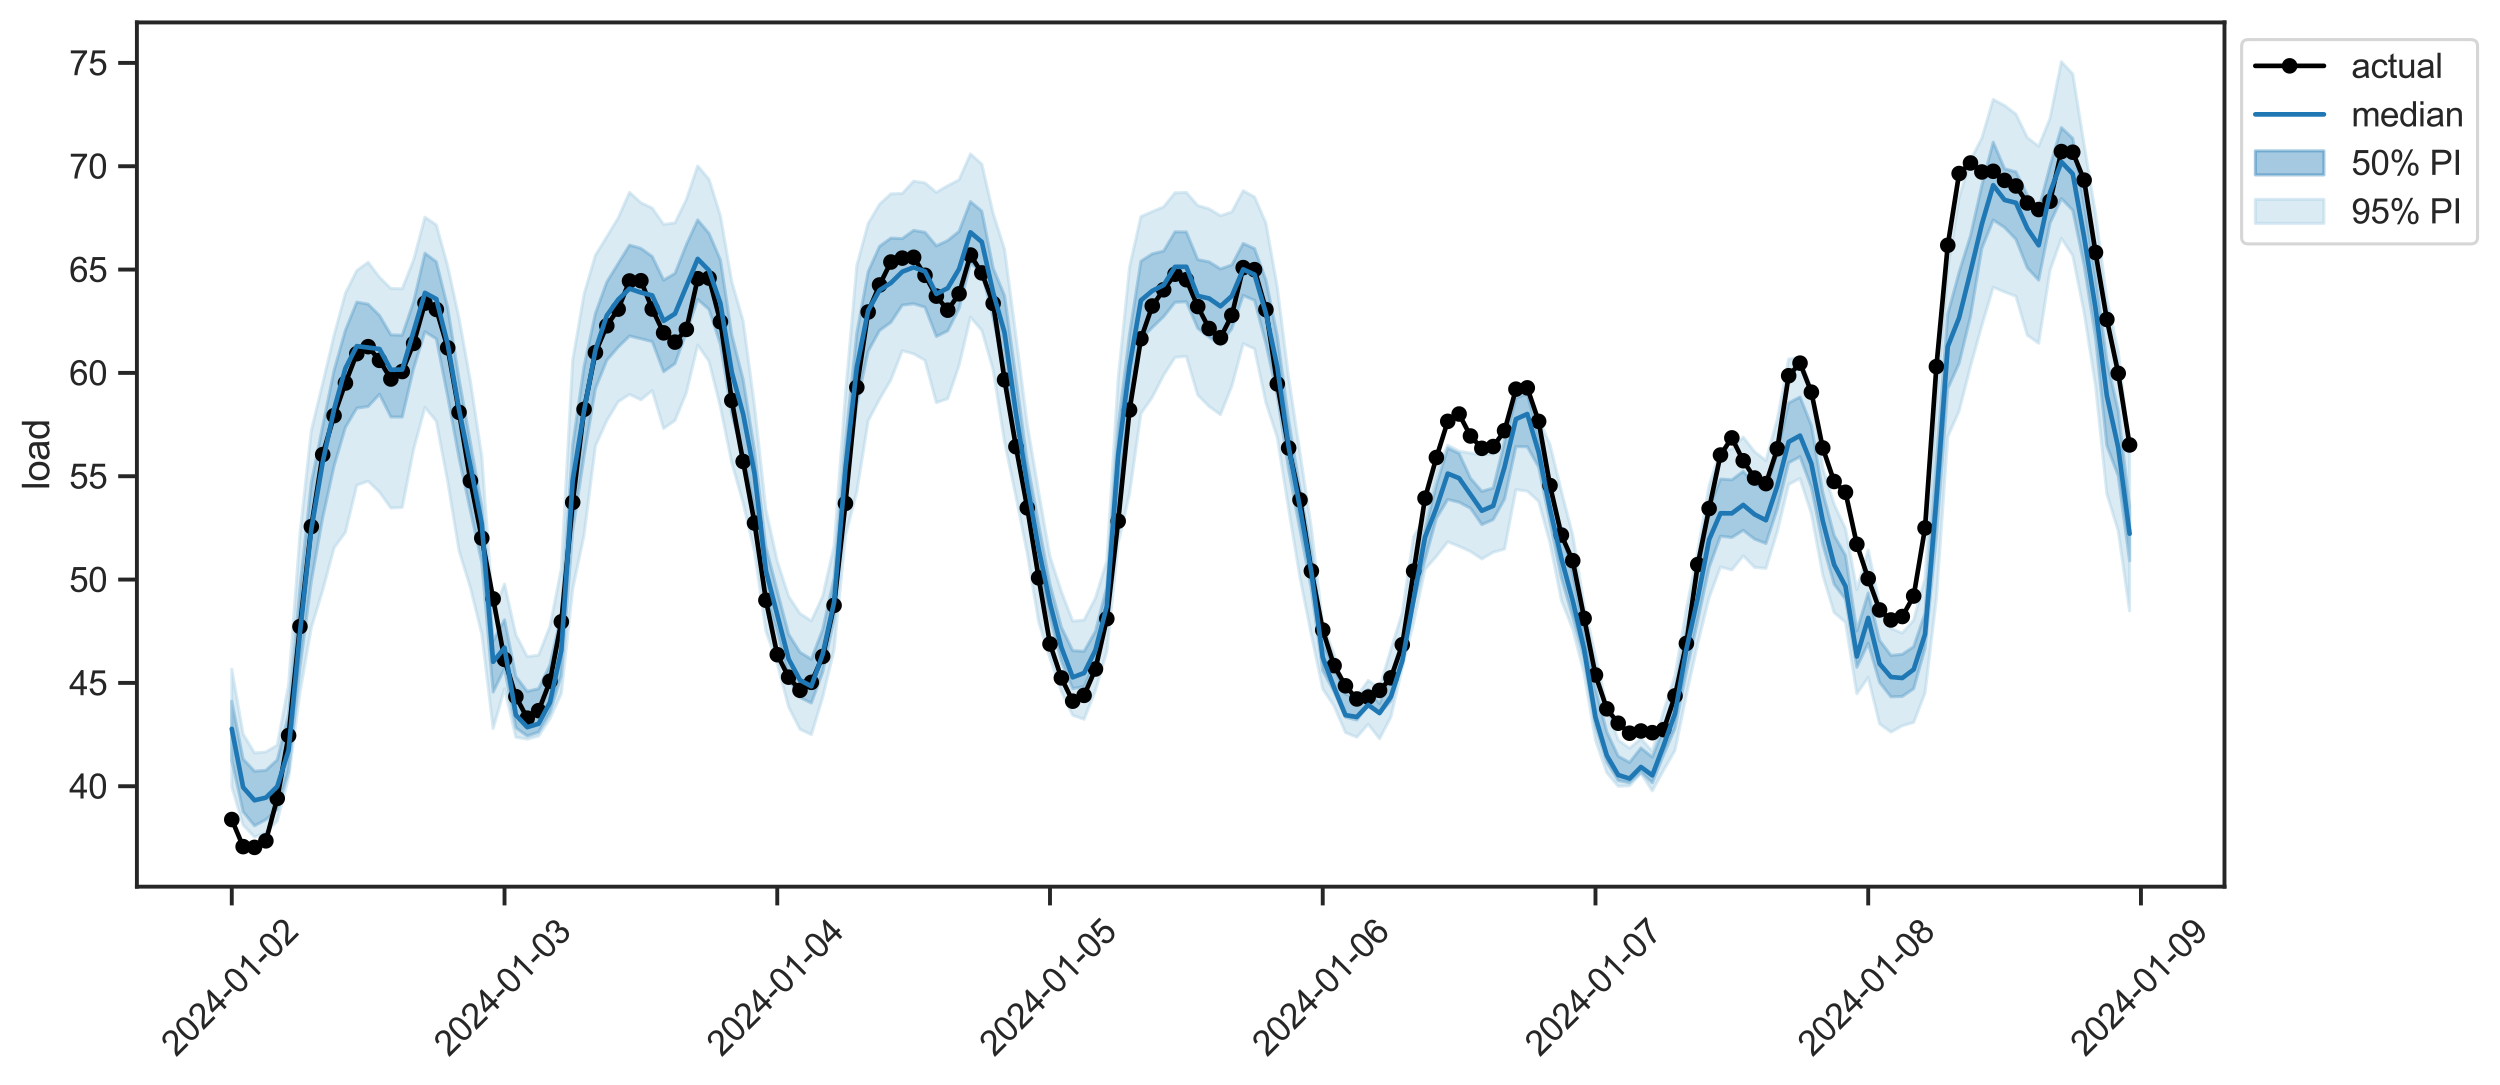 <?xml version="1.0" encoding="utf-8" standalone="no"?>
<!DOCTYPE svg PUBLIC "-//W3C//DTD SVG 1.1//EN"
  "http://www.w3.org/Graphics/SVG/1.1/DTD/svg11.dtd">
<svg xmlns:xlink="http://www.w3.org/1999/xlink" width="801.883pt" height="347.996pt" viewBox="0 0 801.883 347.996" xmlns="http://www.w3.org/2000/svg" version="1.1">
 <defs>
  <style type="text/css">*{stroke-linejoin: round; stroke-linecap: butt}</style>
 </defs>
 <g id="figure_1">
  <g id="patch_1">
   <path d="M 0 347.996 
L 801.883 347.996 
L 801.883 0 
L 0 0 
z
" style="fill: #ffffff"/>
  </g>
  <g id="axes_1">
   <g id="patch_2">
    <path d="M 43.908 284.4 
L 713.508 284.4 
L 713.508 7.2 
L 43.908 7.2 
z
" style="fill: #ffffff"/>
   </g>
   <g id="matplotlib.axis_1">
    <g id="xtick_1">
     <g id="line2d_1">
      <defs>
       <path id="m7a6fd8e5f5" d="M 0 0 
L 0 6 
" style="stroke: #262626; stroke-width: 1.25"/>
      </defs>
      <g>
       <use xlink:href="#m7a6fd8e5f5" x="74.345" y="284.4" style="fill: #262626; stroke: #262626; stroke-width: 1.25"/>
      </g>
     </g>
     <g id="text_1">
      <!-- 2024-01-02 -->
      <g style="fill: #262626" transform="translate(56.464 339.25) rotate(-45) scale(0.11 -0.11)">
       <defs>
        <path id="ArialMT-32" d="M 3222 541 
L 3222 0 
L 194 0 
Q 188 203 259 391 
Q 375 700 629 1000 
Q 884 1300 1366 1694 
Q 2113 2306 2375 2664 
Q 2638 3022 2638 3341 
Q 2638 3675 2398 3904 
Q 2159 4134 1775 4134 
Q 1369 4134 1125 3890 
Q 881 3647 878 3216 
L 300 3275 
Q 359 3922 746 4261 
Q 1134 4600 1788 4600 
Q 2447 4600 2831 4234 
Q 3216 3869 3216 3328 
Q 3216 3053 3103 2787 
Q 2991 2522 2730 2228 
Q 2469 1934 1863 1422 
Q 1356 997 1212 845 
Q 1069 694 975 541 
L 3222 541 
z
" transform="scale(0.016)"/>
        <path id="ArialMT-30" d="M 266 2259 
Q 266 3072 433 3567 
Q 600 4063 929 4331 
Q 1259 4600 1759 4600 
Q 2128 4600 2406 4451 
Q 2684 4303 2865 4023 
Q 3047 3744 3150 3342 
Q 3253 2941 3253 2259 
Q 3253 1453 3087 958 
Q 2922 463 2592 192 
Q 2263 -78 1759 -78 
Q 1097 -78 719 397 
Q 266 969 266 2259 
z
M 844 2259 
Q 844 1131 1108 757 
Q 1372 384 1759 384 
Q 2147 384 2411 759 
Q 2675 1134 2675 2259 
Q 2675 3391 2411 3762 
Q 2147 4134 1753 4134 
Q 1366 4134 1134 3806 
Q 844 3388 844 2259 
z
" transform="scale(0.016)"/>
        <path id="ArialMT-34" d="M 2069 0 
L 2069 1097 
L 81 1097 
L 81 1613 
L 2172 4581 
L 2631 4581 
L 2631 1613 
L 3250 1613 
L 3250 1097 
L 2631 1097 
L 2631 0 
L 2069 0 
z
M 2069 1613 
L 2069 3678 
L 634 1613 
L 2069 1613 
z
" transform="scale(0.016)"/>
        <path id="ArialMT-2d" d="M 203 1375 
L 203 1941 
L 1931 1941 
L 1931 1375 
L 203 1375 
z
" transform="scale(0.016)"/>
        <path id="ArialMT-31" d="M 2384 0 
L 1822 0 
L 1822 3584 
Q 1619 3391 1289 3197 
Q 959 3003 697 2906 
L 697 3450 
Q 1169 3672 1522 3987 
Q 1875 4303 2022 4600 
L 2384 4600 
L 2384 0 
z
" transform="scale(0.016)"/>
       </defs>
       <use xlink:href="#ArialMT-32"/>
       <use xlink:href="#ArialMT-30" x="55.615"/>
       <use xlink:href="#ArialMT-32" x="111.23"/>
       <use xlink:href="#ArialMT-34" x="166.846"/>
       <use xlink:href="#ArialMT-2d" x="222.461"/>
       <use xlink:href="#ArialMT-30" x="255.762"/>
       <use xlink:href="#ArialMT-31" x="311.377"/>
       <use xlink:href="#ArialMT-2d" x="366.992"/>
       <use xlink:href="#ArialMT-30" x="400.293"/>
       <use xlink:href="#ArialMT-32" x="455.908"/>
      </g>
     </g>
    </g>
    <g id="xtick_2">
     <g id="line2d_2">
      <g>
       <use xlink:href="#m7a6fd8e5f5" x="161.827" y="284.4" style="fill: #262626; stroke: #262626; stroke-width: 1.25"/>
      </g>
     </g>
     <g id="text_2">
      <!-- 2024-01-03 -->
      <g style="fill: #262626" transform="translate(143.946 339.25) rotate(-45) scale(0.11 -0.11)">
       <defs>
        <path id="ArialMT-33" d="M 269 1209 
L 831 1284 
Q 928 806 1161 595 
Q 1394 384 1728 384 
Q 2125 384 2398 659 
Q 2672 934 2672 1341 
Q 2672 1728 2419 1979 
Q 2166 2231 1775 2231 
Q 1616 2231 1378 2169 
L 1441 2663 
Q 1497 2656 1531 2656 
Q 1891 2656 2178 2843 
Q 2466 3031 2466 3422 
Q 2466 3731 2256 3934 
Q 2047 4138 1716 4138 
Q 1388 4138 1169 3931 
Q 950 3725 888 3313 
L 325 3413 
Q 428 3978 793 4289 
Q 1159 4600 1703 4600 
Q 2078 4600 2393 4439 
Q 2709 4278 2876 4000 
Q 3044 3722 3044 3409 
Q 3044 3113 2884 2869 
Q 2725 2625 2413 2481 
Q 2819 2388 3044 2092 
Q 3269 1797 3269 1353 
Q 3269 753 2831 336 
Q 2394 -81 1725 -81 
Q 1122 -81 723 278 
Q 325 638 269 1209 
z
" transform="scale(0.016)"/>
       </defs>
       <use xlink:href="#ArialMT-32"/>
       <use xlink:href="#ArialMT-30" x="55.615"/>
       <use xlink:href="#ArialMT-32" x="111.23"/>
       <use xlink:href="#ArialMT-34" x="166.846"/>
       <use xlink:href="#ArialMT-2d" x="222.461"/>
       <use xlink:href="#ArialMT-30" x="255.762"/>
       <use xlink:href="#ArialMT-31" x="311.377"/>
       <use xlink:href="#ArialMT-2d" x="366.992"/>
       <use xlink:href="#ArialMT-30" x="400.293"/>
       <use xlink:href="#ArialMT-33" x="455.908"/>
      </g>
     </g>
    </g>
    <g id="xtick_3">
     <g id="line2d_3">
      <g>
       <use xlink:href="#m7a6fd8e5f5" x="249.308" y="284.4" style="fill: #262626; stroke: #262626; stroke-width: 1.25"/>
      </g>
     </g>
     <g id="text_3">
      <!-- 2024-01-04 -->
      <g style="fill: #262626" transform="translate(231.428 339.25) rotate(-45) scale(0.11 -0.11)">
       <use xlink:href="#ArialMT-32"/>
       <use xlink:href="#ArialMT-30" x="55.615"/>
       <use xlink:href="#ArialMT-32" x="111.23"/>
       <use xlink:href="#ArialMT-34" x="166.846"/>
       <use xlink:href="#ArialMT-2d" x="222.461"/>
       <use xlink:href="#ArialMT-30" x="255.762"/>
       <use xlink:href="#ArialMT-31" x="311.377"/>
       <use xlink:href="#ArialMT-2d" x="366.992"/>
       <use xlink:href="#ArialMT-30" x="400.293"/>
       <use xlink:href="#ArialMT-34" x="455.908"/>
      </g>
     </g>
    </g>
    <g id="xtick_4">
     <g id="line2d_4">
      <g>
       <use xlink:href="#m7a6fd8e5f5" x="336.79" y="284.4" style="fill: #262626; stroke: #262626; stroke-width: 1.25"/>
      </g>
     </g>
     <g id="text_4">
      <!-- 2024-01-05 -->
      <g style="fill: #262626" transform="translate(318.909 339.25) rotate(-45) scale(0.11 -0.11)">
       <defs>
        <path id="ArialMT-35" d="M 266 1200 
L 856 1250 
Q 922 819 1161 601 
Q 1400 384 1738 384 
Q 2144 384 2425 690 
Q 2706 997 2706 1503 
Q 2706 1984 2436 2262 
Q 2166 2541 1728 2541 
Q 1456 2541 1237 2417 
Q 1019 2294 894 2097 
L 366 2166 
L 809 4519 
L 3088 4519 
L 3088 3981 
L 1259 3981 
L 1013 2750 
Q 1425 3038 1878 3038 
Q 2478 3038 2890 2622 
Q 3303 2206 3303 1553 
Q 3303 931 2941 478 
Q 2500 -78 1738 -78 
Q 1113 -78 717 272 
Q 322 622 266 1200 
z
" transform="scale(0.016)"/>
       </defs>
       <use xlink:href="#ArialMT-32"/>
       <use xlink:href="#ArialMT-30" x="55.615"/>
       <use xlink:href="#ArialMT-32" x="111.23"/>
       <use xlink:href="#ArialMT-34" x="166.846"/>
       <use xlink:href="#ArialMT-2d" x="222.461"/>
       <use xlink:href="#ArialMT-30" x="255.762"/>
       <use xlink:href="#ArialMT-31" x="311.377"/>
       <use xlink:href="#ArialMT-2d" x="366.992"/>
       <use xlink:href="#ArialMT-30" x="400.293"/>
       <use xlink:href="#ArialMT-35" x="455.908"/>
      </g>
     </g>
    </g>
    <g id="xtick_5">
     <g id="line2d_5">
      <g>
       <use xlink:href="#m7a6fd8e5f5" x="424.272" y="284.4" style="fill: #262626; stroke: #262626; stroke-width: 1.25"/>
      </g>
     </g>
     <g id="text_5">
      <!-- 2024-01-06 -->
      <g style="fill: #262626" transform="translate(406.391 339.25) rotate(-45) scale(0.11 -0.11)">
       <defs>
        <path id="ArialMT-36" d="M 3184 3459 
L 2625 3416 
Q 2550 3747 2413 3897 
Q 2184 4138 1850 4138 
Q 1581 4138 1378 3988 
Q 1113 3794 959 3422 
Q 806 3050 800 2363 
Q 1003 2672 1297 2822 
Q 1591 2972 1913 2972 
Q 2475 2972 2870 2558 
Q 3266 2144 3266 1488 
Q 3266 1056 3080 686 
Q 2894 316 2569 119 
Q 2244 -78 1831 -78 
Q 1128 -78 684 439 
Q 241 956 241 2144 
Q 241 3472 731 4075 
Q 1159 4600 1884 4600 
Q 2425 4600 2770 4297 
Q 3116 3994 3184 3459 
z
M 888 1484 
Q 888 1194 1011 928 
Q 1134 663 1356 523 
Q 1578 384 1822 384 
Q 2178 384 2434 671 
Q 2691 959 2691 1453 
Q 2691 1928 2437 2201 
Q 2184 2475 1800 2475 
Q 1419 2475 1153 2201 
Q 888 1928 888 1484 
z
" transform="scale(0.016)"/>
       </defs>
       <use xlink:href="#ArialMT-32"/>
       <use xlink:href="#ArialMT-30" x="55.615"/>
       <use xlink:href="#ArialMT-32" x="111.23"/>
       <use xlink:href="#ArialMT-34" x="166.846"/>
       <use xlink:href="#ArialMT-2d" x="222.461"/>
       <use xlink:href="#ArialMT-30" x="255.762"/>
       <use xlink:href="#ArialMT-31" x="311.377"/>
       <use xlink:href="#ArialMT-2d" x="366.992"/>
       <use xlink:href="#ArialMT-30" x="400.293"/>
       <use xlink:href="#ArialMT-36" x="455.908"/>
      </g>
     </g>
    </g>
    <g id="xtick_6">
     <g id="line2d_6">
      <g>
       <use xlink:href="#m7a6fd8e5f5" x="511.754" y="284.4" style="fill: #262626; stroke: #262626; stroke-width: 1.25"/>
      </g>
     </g>
     <g id="text_6">
      <!-- 2024-01-07 -->
      <g style="fill: #262626" transform="translate(493.873 339.25) rotate(-45) scale(0.11 -0.11)">
       <defs>
        <path id="ArialMT-37" d="M 303 3981 
L 303 4522 
L 3269 4522 
L 3269 4084 
Q 2831 3619 2401 2847 
Q 1972 2075 1738 1259 
Q 1569 684 1522 0 
L 944 0 
Q 953 541 1156 1306 
Q 1359 2072 1739 2783 
Q 2119 3494 2547 3981 
L 303 3981 
z
" transform="scale(0.016)"/>
       </defs>
       <use xlink:href="#ArialMT-32"/>
       <use xlink:href="#ArialMT-30" x="55.615"/>
       <use xlink:href="#ArialMT-32" x="111.23"/>
       <use xlink:href="#ArialMT-34" x="166.846"/>
       <use xlink:href="#ArialMT-2d" x="222.461"/>
       <use xlink:href="#ArialMT-30" x="255.762"/>
       <use xlink:href="#ArialMT-31" x="311.377"/>
       <use xlink:href="#ArialMT-2d" x="366.992"/>
       <use xlink:href="#ArialMT-30" x="400.293"/>
       <use xlink:href="#ArialMT-37" x="455.908"/>
      </g>
     </g>
    </g>
    <g id="xtick_7">
     <g id="line2d_7">
      <g>
       <use xlink:href="#m7a6fd8e5f5" x="599.235" y="284.4" style="fill: #262626; stroke: #262626; stroke-width: 1.25"/>
      </g>
     </g>
     <g id="text_7">
      <!-- 2024-01-08 -->
      <g style="fill: #262626" transform="translate(581.355 339.25) rotate(-45) scale(0.11 -0.11)">
       <defs>
        <path id="ArialMT-38" d="M 1131 2484 
Q 781 2613 612 2850 
Q 444 3088 444 3419 
Q 444 3919 803 4259 
Q 1163 4600 1759 4600 
Q 2359 4600 2725 4251 
Q 3091 3903 3091 3403 
Q 3091 3084 2923 2848 
Q 2756 2613 2416 2484 
Q 2838 2347 3058 2040 
Q 3278 1734 3278 1309 
Q 3278 722 2862 322 
Q 2447 -78 1769 -78 
Q 1091 -78 675 323 
Q 259 725 259 1325 
Q 259 1772 486 2073 
Q 713 2375 1131 2484 
z
M 1019 3438 
Q 1019 3113 1228 2906 
Q 1438 2700 1772 2700 
Q 2097 2700 2305 2904 
Q 2513 3109 2513 3406 
Q 2513 3716 2298 3927 
Q 2084 4138 1766 4138 
Q 1444 4138 1231 3931 
Q 1019 3725 1019 3438 
z
M 838 1322 
Q 838 1081 952 856 
Q 1066 631 1291 507 
Q 1516 384 1775 384 
Q 2178 384 2440 643 
Q 2703 903 2703 1303 
Q 2703 1709 2433 1975 
Q 2163 2241 1756 2241 
Q 1359 2241 1098 1978 
Q 838 1716 838 1322 
z
" transform="scale(0.016)"/>
       </defs>
       <use xlink:href="#ArialMT-32"/>
       <use xlink:href="#ArialMT-30" x="55.615"/>
       <use xlink:href="#ArialMT-32" x="111.23"/>
       <use xlink:href="#ArialMT-34" x="166.846"/>
       <use xlink:href="#ArialMT-2d" x="222.461"/>
       <use xlink:href="#ArialMT-30" x="255.762"/>
       <use xlink:href="#ArialMT-31" x="311.377"/>
       <use xlink:href="#ArialMT-2d" x="366.992"/>
       <use xlink:href="#ArialMT-30" x="400.293"/>
       <use xlink:href="#ArialMT-38" x="455.908"/>
      </g>
     </g>
    </g>
    <g id="xtick_8">
     <g id="line2d_8">
      <g>
       <use xlink:href="#m7a6fd8e5f5" x="686.717" y="284.4" style="fill: #262626; stroke: #262626; stroke-width: 1.25"/>
      </g>
     </g>
     <g id="text_8">
      <!-- 2024-01-09 -->
      <g style="fill: #262626" transform="translate(668.836 339.25) rotate(-45) scale(0.11 -0.11)">
       <defs>
        <path id="ArialMT-39" d="M 350 1059 
L 891 1109 
Q 959 728 1153 556 
Q 1347 384 1650 384 
Q 1909 384 2104 503 
Q 2300 622 2425 820 
Q 2550 1019 2634 1356 
Q 2719 1694 2719 2044 
Q 2719 2081 2716 2156 
Q 2547 1888 2255 1720 
Q 1963 1553 1622 1553 
Q 1053 1553 659 1965 
Q 266 2378 266 3053 
Q 266 3750 677 4175 
Q 1088 4600 1706 4600 
Q 2153 4600 2523 4359 
Q 2894 4119 3086 3673 
Q 3278 3228 3278 2384 
Q 3278 1506 3087 986 
Q 2897 466 2520 194 
Q 2144 -78 1638 -78 
Q 1100 -78 759 220 
Q 419 519 350 1059 
z
M 2653 3081 
Q 2653 3566 2395 3850 
Q 2138 4134 1775 4134 
Q 1400 4134 1122 3828 
Q 844 3522 844 3034 
Q 844 2597 1108 2323 
Q 1372 2050 1759 2050 
Q 2150 2050 2401 2323 
Q 2653 2597 2653 3081 
z
" transform="scale(0.016)"/>
       </defs>
       <use xlink:href="#ArialMT-32"/>
       <use xlink:href="#ArialMT-30" x="55.615"/>
       <use xlink:href="#ArialMT-32" x="111.23"/>
       <use xlink:href="#ArialMT-34" x="166.846"/>
       <use xlink:href="#ArialMT-2d" x="222.461"/>
       <use xlink:href="#ArialMT-30" x="255.762"/>
       <use xlink:href="#ArialMT-31" x="311.377"/>
       <use xlink:href="#ArialMT-2d" x="366.992"/>
       <use xlink:href="#ArialMT-30" x="400.293"/>
       <use xlink:href="#ArialMT-39" x="455.908"/>
      </g>
     </g>
    </g>
   </g>
   <g id="matplotlib.axis_2">
    <g id="ytick_1">
     <g id="line2d_9">
      <defs>
       <path id="me50d2ec7bc" d="M 0 0 
L -6 0 
" style="stroke: #262626; stroke-width: 1.25"/>
      </defs>
      <g>
       <use xlink:href="#me50d2ec7bc" x="43.908" y="252.19" style="fill: #262626; stroke: #262626; stroke-width: 1.25"/>
      </g>
     </g>
     <g id="text_9">
      <!-- 40 -->
      <g style="fill: #262626" transform="translate(22.174 256.127) scale(0.11 -0.11)">
       <use xlink:href="#ArialMT-34"/>
       <use xlink:href="#ArialMT-30" x="55.615"/>
      </g>
     </g>
    </g>
    <g id="ytick_2">
     <g id="line2d_10">
      <g>
       <use xlink:href="#me50d2ec7bc" x="43.908" y="219.046" style="fill: #262626; stroke: #262626; stroke-width: 1.25"/>
      </g>
     </g>
     <g id="text_10">
      <!-- 45 -->
      <g style="fill: #262626" transform="translate(22.174 222.982) scale(0.11 -0.11)">
       <use xlink:href="#ArialMT-34"/>
       <use xlink:href="#ArialMT-35" x="55.615"/>
      </g>
     </g>
    </g>
    <g id="ytick_3">
     <g id="line2d_11">
      <g>
       <use xlink:href="#me50d2ec7bc" x="43.908" y="185.901" style="fill: #262626; stroke: #262626; stroke-width: 1.25"/>
      </g>
     </g>
     <g id="text_11">
      <!-- 50 -->
      <g style="fill: #262626" transform="translate(22.174 189.838) scale(0.11 -0.11)">
       <use xlink:href="#ArialMT-35"/>
       <use xlink:href="#ArialMT-30" x="55.615"/>
      </g>
     </g>
    </g>
    <g id="ytick_4">
     <g id="line2d_12">
      <g>
       <use xlink:href="#me50d2ec7bc" x="43.908" y="152.757" style="fill: #262626; stroke: #262626; stroke-width: 1.25"/>
      </g>
     </g>
     <g id="text_12">
      <!-- 55 -->
      <g style="fill: #262626" transform="translate(22.174 156.694) scale(0.11 -0.11)">
       <use xlink:href="#ArialMT-35"/>
       <use xlink:href="#ArialMT-35" x="55.615"/>
      </g>
     </g>
    </g>
    <g id="ytick_5">
     <g id="line2d_13">
      <g>
       <use xlink:href="#me50d2ec7bc" x="43.908" y="119.612" style="fill: #262626; stroke: #262626; stroke-width: 1.25"/>
      </g>
     </g>
     <g id="text_13">
      <!-- 60 -->
      <g style="fill: #262626" transform="translate(22.174 123.549) scale(0.11 -0.11)">
       <use xlink:href="#ArialMT-36"/>
       <use xlink:href="#ArialMT-30" x="55.615"/>
      </g>
     </g>
    </g>
    <g id="ytick_6">
     <g id="line2d_14">
      <g>
       <use xlink:href="#me50d2ec7bc" x="43.908" y="86.468" style="fill: #262626; stroke: #262626; stroke-width: 1.25"/>
      </g>
     </g>
     <g id="text_14">
      <!-- 65 -->
      <g style="fill: #262626" transform="translate(22.174 90.405) scale(0.11 -0.11)">
       <use xlink:href="#ArialMT-36"/>
       <use xlink:href="#ArialMT-35" x="55.615"/>
      </g>
     </g>
    </g>
    <g id="ytick_7">
     <g id="line2d_15">
      <g>
       <use xlink:href="#me50d2ec7bc" x="43.908" y="53.323" style="fill: #262626; stroke: #262626; stroke-width: 1.25"/>
      </g>
     </g>
     <g id="text_15">
      <!-- 70 -->
      <g style="fill: #262626" transform="translate(22.174 57.26) scale(0.11 -0.11)">
       <use xlink:href="#ArialMT-37"/>
       <use xlink:href="#ArialMT-30" x="55.615"/>
      </g>
     </g>
    </g>
    <g id="ytick_8">
     <g id="line2d_16">
      <g>
       <use xlink:href="#me50d2ec7bc" x="43.908" y="20.179" style="fill: #262626; stroke: #262626; stroke-width: 1.25"/>
      </g>
     </g>
     <g id="text_16">
      <!-- 75 -->
      <g style="fill: #262626" transform="translate(22.174 24.116) scale(0.11 -0.11)">
       <use xlink:href="#ArialMT-37"/>
       <use xlink:href="#ArialMT-35" x="55.615"/>
      </g>
     </g>
    </g>
    <g id="text_17">
     <!-- load -->
     <g style="fill: #262626" transform="translate(15.789 157.143) rotate(-90) scale(0.12 -0.12)">
      <defs>
       <path id="ArialMT-6c" d="M 409 0 
L 409 4581 
L 972 4581 
L 972 0 
L 409 0 
z
" transform="scale(0.016)"/>
       <path id="ArialMT-6f" d="M 213 1659 
Q 213 2581 725 3025 
Q 1153 3394 1769 3394 
Q 2453 3394 2887 2945 
Q 3322 2497 3322 1706 
Q 3322 1066 3130 698 
Q 2938 331 2570 128 
Q 2203 -75 1769 -75 
Q 1072 -75 642 372 
Q 213 819 213 1659 
z
M 791 1659 
Q 791 1022 1069 705 
Q 1347 388 1769 388 
Q 2188 388 2466 706 
Q 2744 1025 2744 1678 
Q 2744 2294 2464 2611 
Q 2184 2928 1769 2928 
Q 1347 2928 1069 2612 
Q 791 2297 791 1659 
z
" transform="scale(0.016)"/>
       <path id="ArialMT-61" d="M 2588 409 
Q 2275 144 1986 34 
Q 1697 -75 1366 -75 
Q 819 -75 525 192 
Q 231 459 231 875 
Q 231 1119 342 1320 
Q 453 1522 633 1644 
Q 813 1766 1038 1828 
Q 1203 1872 1538 1913 
Q 2219 1994 2541 2106 
Q 2544 2222 2544 2253 
Q 2544 2597 2384 2738 
Q 2169 2928 1744 2928 
Q 1347 2928 1158 2789 
Q 969 2650 878 2297 
L 328 2372 
Q 403 2725 575 2942 
Q 747 3159 1072 3276 
Q 1397 3394 1825 3394 
Q 2250 3394 2515 3294 
Q 2781 3194 2906 3042 
Q 3031 2891 3081 2659 
Q 3109 2516 3109 2141 
L 3109 1391 
Q 3109 606 3145 398 
Q 3181 191 3288 0 
L 2700 0 
Q 2613 175 2588 409 
z
M 2541 1666 
Q 2234 1541 1622 1453 
Q 1275 1403 1131 1340 
Q 988 1278 909 1158 
Q 831 1038 831 891 
Q 831 666 1001 516 
Q 1172 366 1500 366 
Q 1825 366 2078 508 
Q 2331 650 2450 897 
Q 2541 1088 2541 1459 
L 2541 1666 
z
" transform="scale(0.016)"/>
       <path id="ArialMT-64" d="M 2575 0 
L 2575 419 
Q 2259 -75 1647 -75 
Q 1250 -75 917 144 
Q 584 363 401 755 
Q 219 1147 219 1656 
Q 219 2153 384 2558 
Q 550 2963 881 3178 
Q 1213 3394 1622 3394 
Q 1922 3394 2156 3267 
Q 2391 3141 2538 2938 
L 2538 4581 
L 3097 4581 
L 3097 0 
L 2575 0 
z
M 797 1656 
Q 797 1019 1065 703 
Q 1334 388 1700 388 
Q 2069 388 2326 689 
Q 2584 991 2584 1609 
Q 2584 2291 2321 2609 
Q 2059 2928 1675 2928 
Q 1300 2928 1048 2622 
Q 797 2316 797 1656 
z
" transform="scale(0.016)"/>
      </defs>
      <use xlink:href="#ArialMT-6c"/>
      <use xlink:href="#ArialMT-6f" x="22.217"/>
      <use xlink:href="#ArialMT-61" x="77.832"/>
      <use xlink:href="#ArialMT-64" x="133.447"/>
     </g>
    </g>
   </g>
   <g id="PolyCollection_1">
    <defs>
     <path id="md3c18d2c20" d="M 74.345 -123.113 
L 74.345 -104.08 
L 77.99 -87.605 
L 81.635 -83.138 
L 85.28 -85.078 
L 88.925 -88.371 
L 92.57 -100.552 
L 96.215 -133.821 
L 99.86 -161.567 
L 103.505 -181.93 
L 107.15 -198.499 
L 110.796 -210.913 
L 114.441 -217.073 
L 118.086 -217.6 
L 121.731 -221.542 
L 125.376 -214.26 
L 129.021 -214.224 
L 132.666 -229.821 
L 136.311 -241.592 
L 139.956 -239.305 
L 143.601 -220.789 
L 147.246 -201.09 
L 150.891 -184.115 
L 154.536 -167.503 
L 158.181 -126.007 
L 161.827 -133.576 
L 165.472 -114.537 
L 169.117 -111.928 
L 172.762 -113.147 
L 176.407 -119.407 
L 180.052 -131.373 
L 183.697 -177.693 
L 187.342 -201.658 
L 190.987 -223.328 
L 194.632 -232.451 
L 198.277 -236.659 
L 201.922 -240.226 
L 205.567 -239.349 
L 209.213 -238.407 
L 212.858 -228.766 
L 216.503 -231.376 
L 220.148 -241.34 
L 223.793 -251.953 
L 227.438 -248.724 
L 231.083 -237.498 
L 234.728 -215.175 
L 238.373 -201.734 
L 242.018 -185.166 
L 245.663 -156.702 
L 249.308 -145.283 
L 252.953 -130.433 
L 256.598 -124.28 
L 260.244 -122.498 
L 263.889 -132.426 
L 267.534 -149.377 
L 271.179 -189.304 
L 274.824 -218.325 
L 278.469 -235.328 
L 282.114 -241.966 
L 285.759 -244.607 
L 289.404 -250.122 
L 293.049 -250.572 
L 296.694 -249.446 
L 300.339 -240.069 
L 303.984 -241.872 
L 307.63 -249.044 
L 311.275 -263.579 
L 314.92 -260.674 
L 318.565 -246.093 
L 322.21 -229.018 
L 325.855 -205.604 
L 329.5 -185.017 
L 333.145 -165.82 
L 336.79 -149.768 
L 340.435 -135.969 
L 344.08 -127.109 
L 347.725 -127.784 
L 351.37 -135.681 
L 355.015 -149.546 
L 358.661 -190.2 
L 362.306 -218.625 
L 365.951 -239.157 
L 369.596 -242.953 
L 373.241 -246.438 
L 376.886 -251.029 
L 380.531 -251.208 
L 384.176 -242.683 
L 387.821 -239.843 
L 391.466 -237.437 
L 395.111 -242.573 
L 398.756 -253.22 
L 402.401 -251.669 
L 406.046 -237.777 
L 409.692 -221.107 
L 413.337 -197.373 
L 416.982 -177.998 
L 420.627 -158.97 
L 424.272 -132.887 
L 427.917 -126.191 
L 431.562 -117.98 
L 435.207 -117.042 
L 438.852 -121.872 
L 442.497 -119.184 
L 446.142 -123.179 
L 449.787 -135.709 
L 453.432 -154.558 
L 457.078 -168.454 
L 460.723 -181.713 
L 464.368 -187.793 
L 468.013 -186.905 
L 471.658 -184.988 
L 475.303 -179.725 
L 478.948 -181.328 
L 482.593 -187.914 
L 486.238 -204.749 
L 489.883 -204.687 
L 493.528 -198.206 
L 497.173 -180.531 
L 500.818 -162.754 
L 504.463 -150.062 
L 508.109 -136.783 
L 511.754 -115.125 
L 515.399 -103.496 
L 519.044 -97.648 
L 522.689 -96.922 
L 526.334 -100.257 
L 529.979 -96.91 
L 533.624 -105.884 
L 537.269 -114.393 
L 540.914 -132.503 
L 544.559 -148.938 
L 548.204 -165.963 
L 551.849 -176.004 
L 555.495 -175.602 
L 559.14 -177.888 
L 562.785 -175.069 
L 566.43 -173.673 
L 570.075 -184.81 
L 573.72 -199.531 
L 577.365 -201.522 
L 581.01 -191.657 
L 584.655 -173.446 
L 588.3 -160.619 
L 591.945 -155.788 
L 595.59 -133.958 
L 599.235 -141.656 
L 602.88 -129.122 
L 606.526 -124.489 
L 610.171 -124.609 
L 613.816 -127.097 
L 617.461 -140.081 
L 621.106 -175.806 
L 624.751 -223.319 
L 628.396 -231.473 
L 632.041 -246.521 
L 635.686 -268.324 
L 639.331 -277.421 
L 642.976 -275.026 
L 646.621 -271.224 
L 650.266 -262.056 
L 653.911 -258.156 
L 657.557 -276.406 
L 661.202 -284.286 
L 664.847 -280.536 
L 668.492 -262.881 
L 672.137 -239.754 
L 675.782 -205.087 
L 679.427 -195.372 
L 683.072 -168.113 
L 683.072 -185.746 
L 683.072 -185.746 
L 679.427 -216.156 
L 675.782 -232.363 
L 672.137 -259.439 
L 668.492 -282.625 
L 664.847 -303.617 
L 661.202 -307.057 
L 657.557 -294.769 
L 653.911 -280.766 
L 650.266 -285.444 
L 646.621 -292.878 
L 642.976 -293.873 
L 639.331 -302.395 
L 635.686 -288.536 
L 632.041 -272.335 
L 628.396 -260.674 
L 624.751 -247.219 
L 621.106 -200.228 
L 617.461 -151.354 
L 613.816 -140.583 
L 610.171 -138.12 
L 606.526 -137.76 
L 602.88 -142.635 
L 599.235 -157.812 
L 595.59 -145.621 
L 591.945 -169.838 
L 588.3 -176.302 
L 584.655 -190.07 
L 581.01 -211.498 
L 577.365 -220.66 
L 573.72 -218.731 
L 570.075 -202.724 
L 566.43 -190.827 
L 562.785 -192.838 
L 559.14 -196.804 
L 555.495 -194.103 
L 551.849 -194.33 
L 548.204 -185.05 
L 544.559 -164.504 
L 540.914 -145.863 
L 537.269 -126.541 
L 533.624 -114.457 
L 529.979 -105.183 
L 526.334 -108.07 
L 522.689 -103.447 
L 519.044 -105.443 
L 515.399 -113.208 
L 511.754 -127.077 
L 508.109 -145.208 
L 504.463 -164.076 
L 500.818 -178.182 
L 497.173 -191.116 
L 493.528 -207.627 
L 489.883 -221.723 
L 486.238 -220.23 
L 482.593 -206.307 
L 478.948 -191.447 
L 475.303 -190.403 
L 471.658 -194.602 
L 468.013 -202.562 
L 464.368 -204.274 
L 460.723 -192.51 
L 457.078 -178.204 
L 453.432 -161.828 
L 449.787 -138.94 
L 446.142 -132.231 
L 442.497 -122.314 
L 438.852 -126.88 
L 435.207 -124.084 
L 431.562 -125.372 
L 427.917 -133.889 
L 424.272 -141.769 
L 420.627 -170.666 
L 416.982 -190.995 
L 413.337 -213.237 
L 409.692 -240.273 
L 406.046 -258.177 
L 402.401 -268.257 
L 398.756 -269.896 
L 395.111 -263.023 
L 391.466 -261.735 
L 387.821 -264.006 
L 384.176 -264.739 
L 380.531 -273.592 
L 376.886 -273.638 
L 373.241 -267.474 
L 369.596 -266.564 
L 365.951 -264.22 
L 362.306 -240.822 
L 358.661 -211.408 
L 355.015 -159.705 
L 351.37 -145.521 
L 347.725 -139.084 
L 344.08 -139.293 
L 340.435 -146.851 
L 336.79 -160.61 
L 333.145 -179.844 
L 329.5 -199.75 
L 325.855 -226.861 
L 322.21 -253.152 
L 318.565 -261.997 
L 314.92 -280.273 
L 311.275 -283.327 
L 307.63 -273.801 
L 303.984 -270.843 
L 300.339 -269.142 
L 296.694 -273.496 
L 293.049 -274.101 
L 289.404 -271.453 
L 285.759 -271.626 
L 282.114 -268.982 
L 278.469 -260.867 
L 274.824 -241.16 
L 271.179 -206.403 
L 267.534 -162.587 
L 263.889 -146.128 
L 260.244 -136.545 
L 256.598 -138.779 
L 252.953 -144.595 
L 249.308 -158.49 
L 245.663 -172.594 
L 242.018 -203.579 
L 238.373 -226.187 
L 234.728 -240.598 
L 231.083 -264.566 
L 227.438 -273.12 
L 223.793 -277.46 
L 220.148 -269.518 
L 216.503 -260.286 
L 212.858 -258.167 
L 209.213 -265.707 
L 205.567 -268.351 
L 201.922 -269.371 
L 198.277 -263.456 
L 194.632 -257.522 
L 190.987 -247.488 
L 187.342 -230.431 
L 183.697 -205.284 
L 180.052 -150.834 
L 176.407 -134.757 
L 172.762 -127.109 
L 169.117 -126.239 
L 165.472 -131.004 
L 161.827 -149.207 
L 158.181 -142.373 
L 154.536 -185.596 
L 150.891 -206.016 
L 147.246 -226.444 
L 143.601 -249.338 
L 139.956 -264.026 
L 136.311 -266.77 
L 132.666 -251.192 
L 129.021 -240.458 
L 125.376 -240.581 
L 121.731 -246.814 
L 118.086 -250.448 
L 114.441 -251.08 
L 110.796 -242.07 
L 107.15 -229.154 
L 103.505 -211.365 
L 99.86 -193.099 
L 96.215 -159.461 
L 92.57 -118.919 
L 88.925 -104.265 
L 85.28 -100.908 
L 81.635 -100.637 
L 77.99 -104.543 
L 74.345 -123.113 
z
" style="stroke: #1f78b4; stroke-opacity: 0.4"/>
    </defs>
    <g clip-path="url(#pa1c7022d23)">
     <use xlink:href="#md3c18d2c20" x="0" y="347.996" style="fill: #1f78b4; fill-opacity: 0.4; stroke: #1f78b4; stroke-opacity: 0.4"/>
    </g>
   </g>
   <g id="PolyCollection_2">
    <defs>
     <path id="mc9df146ce4" d="M 74.345 -133.368 
L 74.345 -95.666 
L 77.99 -83.363 
L 81.635 -79.536 
L 85.28 -80.937 
L 88.925 -84.653 
L 92.57 -98.522 
L 96.215 -125.872 
L 99.86 -146.707 
L 103.505 -158.654 
L 107.15 -172.283 
L 110.796 -177.259 
L 114.441 -192.376 
L 118.086 -193.673 
L 121.731 -190.16 
L 125.376 -185.037 
L 129.021 -185.257 
L 132.666 -203.882 
L 136.311 -217.362 
L 139.956 -212.887 
L 143.601 -193.545 
L 147.246 -171.391 
L 150.891 -159.498 
L 154.536 -144.652 
L 158.181 -114.312 
L 161.827 -127.052 
L 165.472 -111.528 
L 169.117 -110.917 
L 172.762 -111.92 
L 176.407 -117.476 
L 180.052 -125.56 
L 183.697 -159.075 
L 187.342 -176.433 
L 190.987 -204.997 
L 194.632 -213.065 
L 198.277 -219.133 
L 201.922 -221.495 
L 205.567 -219.77 
L 209.213 -222.734 
L 212.858 -210.569 
L 216.503 -213.142 
L 220.148 -222.042 
L 223.793 -237.328 
L 227.438 -232.1 
L 231.083 -217.45 
L 234.728 -199.51 
L 238.373 -186.681 
L 242.018 -170.97 
L 245.663 -145.613 
L 249.308 -135.181 
L 252.953 -121.265 
L 256.598 -114.088 
L 260.244 -112.373 
L 263.889 -124.361 
L 267.534 -139.573 
L 271.179 -176.123 
L 274.824 -190.269 
L 278.469 -213.023 
L 282.114 -219.949 
L 285.759 -226.171 
L 289.404 -235.519 
L 293.049 -234.531 
L 296.694 -232.422 
L 300.339 -218.848 
L 303.984 -220.119 
L 307.63 -230.811 
L 311.275 -246.26 
L 314.92 -242.044 
L 318.565 -229.363 
L 322.21 -206.325 
L 325.855 -188.821 
L 329.5 -170.517 
L 333.145 -148.594 
L 336.79 -136.811 
L 340.435 -126.238 
L 344.08 -118.543 
L 347.725 -117.282 
L 351.37 -126.494 
L 355.015 -139.038 
L 358.661 -173.775 
L 362.306 -189.659 
L 365.951 -215.349 
L 369.596 -220.56 
L 373.241 -227.675 
L 376.886 -233.374 
L 380.531 -233.704 
L 384.176 -221.292 
L 387.821 -217.638 
L 391.466 -215.005 
L 395.111 -224.169 
L 398.756 -237.772 
L 402.401 -236.127 
L 406.046 -218.86 
L 409.692 -207.717 
L 413.337 -184.762 
L 416.982 -162.74 
L 420.627 -144.35 
L 424.272 -127.044 
L 427.917 -121.516 
L 431.562 -113.046 
L 435.207 -111.542 
L 438.852 -115.704 
L 442.497 -111.066 
L 446.142 -118.048 
L 449.787 -133.824 
L 453.432 -148.378 
L 457.078 -165.358 
L 460.723 -169.549 
L 464.368 -174.213 
L 468.013 -172.79 
L 471.658 -171.095 
L 475.303 -168.702 
L 478.948 -170.856 
L 482.593 -171.889 
L 486.238 -190.954 
L 489.883 -190.471 
L 493.528 -187.169 
L 497.173 -173.869 
L 500.818 -155.451 
L 504.463 -146.198 
L 508.109 -131.951 
L 511.754 -110.574 
L 515.399 -100.126 
L 519.044 -95.803 
L 522.689 -95.952 
L 526.334 -99.954 
L 529.979 -94.346 
L 533.624 -100.982 
L 537.269 -107.313 
L 540.914 -125.103 
L 544.559 -141.545 
L 548.204 -156.28 
L 551.849 -166.142 
L 555.495 -165.2 
L 559.14 -169.723 
L 562.785 -166.023 
L 566.43 -165.689 
L 570.075 -177.471 
L 573.72 -192.624 
L 577.365 -194.523 
L 581.01 -183.194 
L 584.655 -163.624 
L 588.3 -151.51 
L 591.945 -148.402 
L 595.59 -125.487 
L 599.235 -130.693 
L 602.88 -115.837 
L 606.526 -113.178 
L 610.171 -115.212 
L 613.816 -116.276 
L 617.461 -125.724 
L 621.106 -156.056 
L 624.751 -207.914 
L 628.396 -216.175 
L 632.041 -230.496 
L 635.686 -243.628 
L 639.331 -255.856 
L 642.976 -254.364 
L 646.621 -252.963 
L 650.266 -240.502 
L 653.911 -237.91 
L 657.557 -261.31 
L 661.202 -271.553 
L 664.847 -266.003 
L 668.492 -247.747 
L 672.137 -224.352 
L 675.782 -189.615 
L 679.427 -177.676 
L 683.072 -152.05 
L 683.072 -203.689 
L 683.072 -203.689 
L 679.427 -235.377 
L 675.782 -252.131 
L 672.137 -279.486 
L 668.492 -301.57 
L 664.847 -324.249 
L 661.202 -328.196 
L 657.557 -310.006 
L 653.911 -301.076 
L 650.266 -303.873 
L 646.621 -311.383 
L 642.976 -314.134 
L 639.331 -316.096 
L 635.686 -303.718 
L 632.041 -296.56 
L 628.396 -284.672 
L 624.751 -261.649 
L 621.106 -218.997 
L 617.461 -162.478 
L 613.816 -149.09 
L 610.171 -144.937 
L 606.526 -146.429 
L 602.88 -154.052 
L 599.235 -171.581 
L 595.59 -158.914 
L 591.945 -178.376 
L 588.3 -186.253 
L 584.655 -197.889 
L 581.01 -223.347 
L 577.365 -233.267 
L 573.72 -232.851 
L 570.075 -213.51 
L 566.43 -200.262 
L 562.785 -203.114 
L 559.14 -207.777 
L 555.495 -203.998 
L 551.849 -203.606 
L 548.204 -192.267 
L 544.559 -171.311 
L 540.914 -152.569 
L 537.269 -131.328 
L 533.624 -119.946 
L 529.979 -107.062 
L 526.334 -111.101 
L 522.689 -107.981 
L 519.044 -110.613 
L 515.399 -121.367 
L 511.754 -137.507 
L 508.109 -153.882 
L 504.463 -176.362 
L 500.818 -190.454 
L 497.173 -205.346 
L 493.528 -213.795 
L 489.883 -222.89 
L 486.238 -222.423 
L 482.593 -210.876 
L 478.948 -202.43 
L 475.303 -202.046 
L 471.658 -202.661 
L 468.013 -203.28 
L 464.368 -205.232 
L 460.723 -196.824 
L 457.078 -182.01 
L 453.432 -175.926 
L 449.787 -151.433 
L 446.142 -139.749 
L 442.497 -127.349 
L 438.852 -129.716 
L 435.207 -124.602 
L 431.562 -125.62 
L 427.917 -138.073 
L 424.272 -147.76 
L 420.627 -178.571 
L 416.982 -202.657 
L 413.337 -226.872 
L 409.692 -255.875 
L 406.046 -276.443 
L 402.401 -284.803 
L 398.756 -286.822 
L 395.111 -279.991 
L 391.466 -278.815 
L 387.821 -280.992 
L 384.176 -282.081 
L 380.531 -286.253 
L 376.886 -286.16 
L 373.241 -281.65 
L 369.596 -280.124 
L 365.951 -278.529 
L 362.306 -262.278 
L 358.661 -226.514 
L 355.015 -168.074 
L 351.37 -156.204 
L 347.725 -149.117 
L 344.08 -148.75 
L 340.435 -158.27 
L 336.79 -169.477 
L 333.145 -190.244 
L 329.5 -211.806 
L 325.855 -240.335 
L 322.21 -268.026 
L 318.565 -279.502 
L 314.92 -295.362 
L 311.275 -298.617 
L 307.63 -290.321 
L 303.984 -288.428 
L 300.339 -286.279 
L 296.694 -289.311 
L 293.049 -289.893 
L 289.404 -285.93 
L 285.759 -285.832 
L 282.114 -282.471 
L 278.469 -276.295 
L 274.824 -262.785 
L 271.179 -221.453 
L 267.534 -172.831 
L 263.889 -156.764 
L 260.244 -148.816 
L 256.598 -151.183 
L 252.953 -156.733 
L 249.308 -168.017 
L 245.663 -184.493 
L 242.018 -217.669 
L 238.373 -245.003 
L 234.728 -257.625 
L 231.083 -278.752 
L 227.438 -290.445 
L 223.793 -294.771 
L 220.148 -283.982 
L 216.503 -276.506 
L 212.858 -276.018 
L 209.213 -281.237 
L 205.567 -282.972 
L 201.922 -286.296 
L 198.277 -278.055 
L 194.632 -272.041 
L 190.987 -266.133 
L 187.342 -253.631 
L 183.697 -232.45 
L 180.052 -165.662 
L 176.407 -147.088 
L 172.762 -137.841 
L 169.117 -137.378 
L 165.472 -144.388 
L 161.827 -160.648 
L 158.181 -151.38 
L 154.536 -201.537 
L 150.891 -225.706 
L 147.246 -245.88 
L 143.601 -262.614 
L 139.956 -275.857 
L 136.311 -278.32 
L 132.666 -264.604 
L 129.021 -255.385 
L 125.376 -255.453 
L 121.731 -259.045 
L 118.086 -263.849 
L 114.441 -261.202 
L 110.796 -253.928 
L 107.15 -240.405 
L 103.505 -224.999 
L 99.86 -209.936 
L 96.215 -176.696 
L 92.57 -128.398 
L 88.925 -108.958 
L 85.28 -106.803 
L 81.635 -106.483 
L 77.99 -112.531 
L 74.345 -133.368 
z
" style="stroke: #a6cee3; stroke-opacity: 0.4"/>
    </defs>
    <g clip-path="url(#pa1c7022d23)">
     <use xlink:href="#mc9df146ce4" x="0" y="347.996" style="fill: #a6cee3; fill-opacity: 0.4; stroke: #a6cee3; stroke-opacity: 0.4"/>
    </g>
   </g>
   <g id="line2d_17">
    <path d="M 74.345 262.863 
L 77.99 271.56 
L 81.635 271.8 
L 85.28 269.702 
L 88.925 256.086 
L 92.57 235.923 
L 96.215 200.975 
L 99.86 168.9 
L 103.505 145.813 
L 107.15 133.324 
L 110.796 122.864 
L 114.441 113.451 
L 118.086 111.195 
L 121.731 115.589 
L 125.376 121.568 
L 129.021 119.168 
L 132.666 110.153 
L 136.311 97.228 
L 139.956 99.248 
L 143.601 111.56 
L 147.246 132.25 
L 150.891 154.23 
L 154.536 172.602 
L 161.827 211.505 
L 165.472 223.452 
L 169.117 230.35 
L 172.762 227.953 
L 176.407 218.504 
L 180.052 199.441 
L 183.697 161.134 
L 187.342 131.289 
L 190.987 113.083 
L 194.632 104.505 
L 198.277 99.164 
L 201.922 90.127 
L 205.567 90.043 
L 209.213 99.134 
L 212.858 106.767 
L 216.503 109.734 
L 220.148 105.655 
L 223.793 89.391 
L 227.438 89.209 
L 231.083 103.224 
L 234.728 128.452 
L 242.018 167.773 
L 245.663 192.533 
L 249.308 209.991 
L 252.953 217.201 
L 256.598 221.415 
L 260.244 218.865 
L 263.889 210.562 
L 267.534 194.177 
L 271.179 161.48 
L 274.824 124.229 
L 278.469 100.075 
L 282.114 91.406 
L 285.759 84.048 
L 289.404 82.791 
L 293.049 82.527 
L 296.694 88.306 
L 300.339 94.986 
L 303.984 99.494 
L 307.63 94.24 
L 311.275 81.798 
L 314.92 87.53 
L 318.565 97.321 
L 322.21 121.83 
L 325.855 143.279 
L 329.5 162.907 
L 333.145 185.351 
L 336.79 206.565 
L 340.435 217.441 
L 344.08 224.911 
L 347.725 223.043 
L 351.37 214.589 
L 355.015 198.445 
L 358.661 167.155 
L 362.306 131.518 
L 365.951 108.671 
L 369.596 98.155 
L 373.241 92.951 
L 376.886 87.959 
L 380.531 89.721 
L 384.176 98.32 
L 387.821 105.368 
L 391.466 108.312 
L 395.111 101.136 
L 398.756 85.84 
L 402.401 86.484 
L 406.046 99.298 
L 409.692 123.137 
L 413.337 143.687 
L 416.982 160.357 
L 420.627 183.144 
L 424.272 202.089 
L 427.917 213.504 
L 431.562 219.977 
L 435.207 224.193 
L 438.852 223.593 
L 442.497 221.449 
L 446.142 217.423 
L 449.787 206.794 
L 457.078 159.797 
L 460.723 146.746 
L 464.368 135.145 
L 468.013 132.8 
L 471.658 139.845 
L 475.303 143.801 
L 478.948 143.229 
L 482.593 138.142 
L 486.238 124.821 
L 489.883 124.403 
L 493.528 135.159 
L 497.173 155.743 
L 500.818 171.614 
L 504.463 179.839 
L 511.754 216.508 
L 515.399 227.357 
L 519.044 231.98 
L 522.689 235.177 
L 526.334 234.474 
L 529.979 235.003 
L 533.624 234.039 
L 537.269 223.205 
L 540.914 206.379 
L 544.559 181.08 
L 548.204 163.116 
L 551.849 145.952 
L 555.495 140.45 
L 559.14 147.777 
L 562.785 153.333 
L 566.43 155.12 
L 570.075 143.947 
L 573.72 120.512 
L 577.365 116.475 
L 581.01 125.789 
L 584.655 143.683 
L 588.3 154.437 
L 591.945 157.897 
L 595.59 174.587 
L 599.235 185.603 
L 602.88 195.641 
L 606.526 198.861 
L 610.171 197.752 
L 613.816 191.184 
L 617.461 169.344 
L 621.106 117.589 
L 624.751 78.672 
L 628.396 55.66 
L 632.041 52.279 
L 635.686 55.166 
L 639.331 54.943 
L 642.976 57.859 
L 646.621 59.651 
L 650.266 65.113 
L 653.911 67.209 
L 657.557 64.538 
L 661.202 48.61 
L 664.847 48.827 
L 668.492 57.786 
L 672.137 80.979 
L 675.782 102.462 
L 679.427 119.761 
L 683.072 142.714 
L 683.072 142.714 
" clip-path="url(#pa1c7022d23)" style="fill: none; stroke: #000000; stroke-width: 1.5; stroke-linecap: round"/>
    <defs>
     <path id="mc46a807fa8" d="M 0 2 
C 0.53 2 1.039 1.789 1.414 1.414 
C 1.789 1.039 2 0.53 2 0 
C 2 -0.53 1.789 -1.039 1.414 -1.414 
C 1.039 -1.789 0.53 -2 0 -2 
C -0.53 -2 -1.039 -1.789 -1.414 -1.414 
C -1.789 -1.039 -2 -0.53 -2 0 
C -2 0.53 -1.789 1.039 -1.414 1.414 
C -1.039 1.789 -0.53 2 0 2 
z
" style="stroke: #000000"/>
    </defs>
    <g clip-path="url(#pa1c7022d23)">
     <use xlink:href="#mc46a807fa8" x="74.345" y="262.863" style="stroke: #000000"/>
     <use xlink:href="#mc46a807fa8" x="77.99" y="271.56" style="stroke: #000000"/>
     <use xlink:href="#mc46a807fa8" x="81.635" y="271.8" style="stroke: #000000"/>
     <use xlink:href="#mc46a807fa8" x="85.28" y="269.702" style="stroke: #000000"/>
     <use xlink:href="#mc46a807fa8" x="88.925" y="256.086" style="stroke: #000000"/>
     <use xlink:href="#mc46a807fa8" x="92.57" y="235.923" style="stroke: #000000"/>
     <use xlink:href="#mc46a807fa8" x="96.215" y="200.975" style="stroke: #000000"/>
     <use xlink:href="#mc46a807fa8" x="99.86" y="168.9" style="stroke: #000000"/>
     <use xlink:href="#mc46a807fa8" x="103.505" y="145.813" style="stroke: #000000"/>
     <use xlink:href="#mc46a807fa8" x="107.15" y="133.324" style="stroke: #000000"/>
     <use xlink:href="#mc46a807fa8" x="110.796" y="122.864" style="stroke: #000000"/>
     <use xlink:href="#mc46a807fa8" x="114.441" y="113.451" style="stroke: #000000"/>
     <use xlink:href="#mc46a807fa8" x="118.086" y="111.195" style="stroke: #000000"/>
     <use xlink:href="#mc46a807fa8" x="121.731" y="115.589" style="stroke: #000000"/>
     <use xlink:href="#mc46a807fa8" x="125.376" y="121.568" style="stroke: #000000"/>
     <use xlink:href="#mc46a807fa8" x="129.021" y="119.168" style="stroke: #000000"/>
     <use xlink:href="#mc46a807fa8" x="132.666" y="110.153" style="stroke: #000000"/>
     <use xlink:href="#mc46a807fa8" x="136.311" y="97.228" style="stroke: #000000"/>
     <use xlink:href="#mc46a807fa8" x="139.956" y="99.248" style="stroke: #000000"/>
     <use xlink:href="#mc46a807fa8" x="143.601" y="111.56" style="stroke: #000000"/>
     <use xlink:href="#mc46a807fa8" x="147.246" y="132.25" style="stroke: #000000"/>
     <use xlink:href="#mc46a807fa8" x="150.891" y="154.23" style="stroke: #000000"/>
     <use xlink:href="#mc46a807fa8" x="154.536" y="172.602" style="stroke: #000000"/>
     <use xlink:href="#mc46a807fa8" x="158.181" y="192.083" style="stroke: #000000"/>
     <use xlink:href="#mc46a807fa8" x="161.827" y="211.505" style="stroke: #000000"/>
     <use xlink:href="#mc46a807fa8" x="165.472" y="223.452" style="stroke: #000000"/>
     <use xlink:href="#mc46a807fa8" x="169.117" y="230.35" style="stroke: #000000"/>
     <use xlink:href="#mc46a807fa8" x="172.762" y="227.953" style="stroke: #000000"/>
     <use xlink:href="#mc46a807fa8" x="176.407" y="218.504" style="stroke: #000000"/>
     <use xlink:href="#mc46a807fa8" x="180.052" y="199.441" style="stroke: #000000"/>
     <use xlink:href="#mc46a807fa8" x="183.697" y="161.134" style="stroke: #000000"/>
     <use xlink:href="#mc46a807fa8" x="187.342" y="131.289" style="stroke: #000000"/>
     <use xlink:href="#mc46a807fa8" x="190.987" y="113.083" style="stroke: #000000"/>
     <use xlink:href="#mc46a807fa8" x="194.632" y="104.505" style="stroke: #000000"/>
     <use xlink:href="#mc46a807fa8" x="198.277" y="99.164" style="stroke: #000000"/>
     <use xlink:href="#mc46a807fa8" x="201.922" y="90.127" style="stroke: #000000"/>
     <use xlink:href="#mc46a807fa8" x="205.567" y="90.043" style="stroke: #000000"/>
     <use xlink:href="#mc46a807fa8" x="209.213" y="99.134" style="stroke: #000000"/>
     <use xlink:href="#mc46a807fa8" x="212.858" y="106.767" style="stroke: #000000"/>
     <use xlink:href="#mc46a807fa8" x="216.503" y="109.734" style="stroke: #000000"/>
     <use xlink:href="#mc46a807fa8" x="220.148" y="105.655" style="stroke: #000000"/>
     <use xlink:href="#mc46a807fa8" x="223.793" y="89.391" style="stroke: #000000"/>
     <use xlink:href="#mc46a807fa8" x="227.438" y="89.209" style="stroke: #000000"/>
     <use xlink:href="#mc46a807fa8" x="231.083" y="103.224" style="stroke: #000000"/>
     <use xlink:href="#mc46a807fa8" x="234.728" y="128.452" style="stroke: #000000"/>
     <use xlink:href="#mc46a807fa8" x="238.373" y="148.024" style="stroke: #000000"/>
     <use xlink:href="#mc46a807fa8" x="242.018" y="167.773" style="stroke: #000000"/>
     <use xlink:href="#mc46a807fa8" x="245.663" y="192.533" style="stroke: #000000"/>
     <use xlink:href="#mc46a807fa8" x="249.308" y="209.991" style="stroke: #000000"/>
     <use xlink:href="#mc46a807fa8" x="252.953" y="217.201" style="stroke: #000000"/>
     <use xlink:href="#mc46a807fa8" x="256.598" y="221.415" style="stroke: #000000"/>
     <use xlink:href="#mc46a807fa8" x="260.244" y="218.865" style="stroke: #000000"/>
     <use xlink:href="#mc46a807fa8" x="263.889" y="210.562" style="stroke: #000000"/>
     <use xlink:href="#mc46a807fa8" x="267.534" y="194.177" style="stroke: #000000"/>
     <use xlink:href="#mc46a807fa8" x="271.179" y="161.48" style="stroke: #000000"/>
     <use xlink:href="#mc46a807fa8" x="274.824" y="124.229" style="stroke: #000000"/>
     <use xlink:href="#mc46a807fa8" x="278.469" y="100.075" style="stroke: #000000"/>
     <use xlink:href="#mc46a807fa8" x="282.114" y="91.406" style="stroke: #000000"/>
     <use xlink:href="#mc46a807fa8" x="285.759" y="84.048" style="stroke: #000000"/>
     <use xlink:href="#mc46a807fa8" x="289.404" y="82.791" style="stroke: #000000"/>
     <use xlink:href="#mc46a807fa8" x="293.049" y="82.527" style="stroke: #000000"/>
     <use xlink:href="#mc46a807fa8" x="296.694" y="88.306" style="stroke: #000000"/>
     <use xlink:href="#mc46a807fa8" x="300.339" y="94.986" style="stroke: #000000"/>
     <use xlink:href="#mc46a807fa8" x="303.984" y="99.494" style="stroke: #000000"/>
     <use xlink:href="#mc46a807fa8" x="307.63" y="94.24" style="stroke: #000000"/>
     <use xlink:href="#mc46a807fa8" x="311.275" y="81.798" style="stroke: #000000"/>
     <use xlink:href="#mc46a807fa8" x="314.92" y="87.53" style="stroke: #000000"/>
     <use xlink:href="#mc46a807fa8" x="318.565" y="97.321" style="stroke: #000000"/>
     <use xlink:href="#mc46a807fa8" x="322.21" y="121.83" style="stroke: #000000"/>
     <use xlink:href="#mc46a807fa8" x="325.855" y="143.279" style="stroke: #000000"/>
     <use xlink:href="#mc46a807fa8" x="329.5" y="162.907" style="stroke: #000000"/>
     <use xlink:href="#mc46a807fa8" x="333.145" y="185.351" style="stroke: #000000"/>
     <use xlink:href="#mc46a807fa8" x="336.79" y="206.565" style="stroke: #000000"/>
     <use xlink:href="#mc46a807fa8" x="340.435" y="217.441" style="stroke: #000000"/>
     <use xlink:href="#mc46a807fa8" x="344.08" y="224.911" style="stroke: #000000"/>
     <use xlink:href="#mc46a807fa8" x="347.725" y="223.043" style="stroke: #000000"/>
     <use xlink:href="#mc46a807fa8" x="351.37" y="214.589" style="stroke: #000000"/>
     <use xlink:href="#mc46a807fa8" x="355.015" y="198.445" style="stroke: #000000"/>
     <use xlink:href="#mc46a807fa8" x="358.661" y="167.155" style="stroke: #000000"/>
     <use xlink:href="#mc46a807fa8" x="362.306" y="131.518" style="stroke: #000000"/>
     <use xlink:href="#mc46a807fa8" x="365.951" y="108.671" style="stroke: #000000"/>
     <use xlink:href="#mc46a807fa8" x="369.596" y="98.155" style="stroke: #000000"/>
     <use xlink:href="#mc46a807fa8" x="373.241" y="92.951" style="stroke: #000000"/>
     <use xlink:href="#mc46a807fa8" x="376.886" y="87.959" style="stroke: #000000"/>
     <use xlink:href="#mc46a807fa8" x="380.531" y="89.721" style="stroke: #000000"/>
     <use xlink:href="#mc46a807fa8" x="384.176" y="98.32" style="stroke: #000000"/>
     <use xlink:href="#mc46a807fa8" x="387.821" y="105.368" style="stroke: #000000"/>
     <use xlink:href="#mc46a807fa8" x="391.466" y="108.312" style="stroke: #000000"/>
     <use xlink:href="#mc46a807fa8" x="395.111" y="101.136" style="stroke: #000000"/>
     <use xlink:href="#mc46a807fa8" x="398.756" y="85.84" style="stroke: #000000"/>
     <use xlink:href="#mc46a807fa8" x="402.401" y="86.484" style="stroke: #000000"/>
     <use xlink:href="#mc46a807fa8" x="406.046" y="99.298" style="stroke: #000000"/>
     <use xlink:href="#mc46a807fa8" x="409.692" y="123.137" style="stroke: #000000"/>
     <use xlink:href="#mc46a807fa8" x="413.337" y="143.687" style="stroke: #000000"/>
     <use xlink:href="#mc46a807fa8" x="416.982" y="160.357" style="stroke: #000000"/>
     <use xlink:href="#mc46a807fa8" x="420.627" y="183.144" style="stroke: #000000"/>
     <use xlink:href="#mc46a807fa8" x="424.272" y="202.089" style="stroke: #000000"/>
     <use xlink:href="#mc46a807fa8" x="427.917" y="213.504" style="stroke: #000000"/>
     <use xlink:href="#mc46a807fa8" x="431.562" y="219.977" style="stroke: #000000"/>
     <use xlink:href="#mc46a807fa8" x="435.207" y="224.193" style="stroke: #000000"/>
     <use xlink:href="#mc46a807fa8" x="438.852" y="223.593" style="stroke: #000000"/>
     <use xlink:href="#mc46a807fa8" x="442.497" y="221.449" style="stroke: #000000"/>
     <use xlink:href="#mc46a807fa8" x="446.142" y="217.423" style="stroke: #000000"/>
     <use xlink:href="#mc46a807fa8" x="449.787" y="206.794" style="stroke: #000000"/>
     <use xlink:href="#mc46a807fa8" x="453.432" y="183.18" style="stroke: #000000"/>
     <use xlink:href="#mc46a807fa8" x="457.078" y="159.797" style="stroke: #000000"/>
     <use xlink:href="#mc46a807fa8" x="460.723" y="146.746" style="stroke: #000000"/>
     <use xlink:href="#mc46a807fa8" x="464.368" y="135.145" style="stroke: #000000"/>
     <use xlink:href="#mc46a807fa8" x="468.013" y="132.8" style="stroke: #000000"/>
     <use xlink:href="#mc46a807fa8" x="471.658" y="139.845" style="stroke: #000000"/>
     <use xlink:href="#mc46a807fa8" x="475.303" y="143.801" style="stroke: #000000"/>
     <use xlink:href="#mc46a807fa8" x="478.948" y="143.229" style="stroke: #000000"/>
     <use xlink:href="#mc46a807fa8" x="482.593" y="138.142" style="stroke: #000000"/>
     <use xlink:href="#mc46a807fa8" x="486.238" y="124.821" style="stroke: #000000"/>
     <use xlink:href="#mc46a807fa8" x="489.883" y="124.403" style="stroke: #000000"/>
     <use xlink:href="#mc46a807fa8" x="493.528" y="135.159" style="stroke: #000000"/>
     <use xlink:href="#mc46a807fa8" x="497.173" y="155.743" style="stroke: #000000"/>
     <use xlink:href="#mc46a807fa8" x="500.818" y="171.614" style="stroke: #000000"/>
     <use xlink:href="#mc46a807fa8" x="504.463" y="179.839" style="stroke: #000000"/>
     <use xlink:href="#mc46a807fa8" x="508.109" y="198.352" style="stroke: #000000"/>
     <use xlink:href="#mc46a807fa8" x="511.754" y="216.508" style="stroke: #000000"/>
     <use xlink:href="#mc46a807fa8" x="515.399" y="227.357" style="stroke: #000000"/>
     <use xlink:href="#mc46a807fa8" x="519.044" y="231.98" style="stroke: #000000"/>
     <use xlink:href="#mc46a807fa8" x="522.689" y="235.177" style="stroke: #000000"/>
     <use xlink:href="#mc46a807fa8" x="526.334" y="234.474" style="stroke: #000000"/>
     <use xlink:href="#mc46a807fa8" x="529.979" y="235.003" style="stroke: #000000"/>
     <use xlink:href="#mc46a807fa8" x="533.624" y="234.039" style="stroke: #000000"/>
     <use xlink:href="#mc46a807fa8" x="537.269" y="223.205" style="stroke: #000000"/>
     <use xlink:href="#mc46a807fa8" x="540.914" y="206.379" style="stroke: #000000"/>
     <use xlink:href="#mc46a807fa8" x="544.559" y="181.08" style="stroke: #000000"/>
     <use xlink:href="#mc46a807fa8" x="548.204" y="163.116" style="stroke: #000000"/>
     <use xlink:href="#mc46a807fa8" x="551.849" y="145.952" style="stroke: #000000"/>
     <use xlink:href="#mc46a807fa8" x="555.495" y="140.45" style="stroke: #000000"/>
     <use xlink:href="#mc46a807fa8" x="559.14" y="147.777" style="stroke: #000000"/>
     <use xlink:href="#mc46a807fa8" x="562.785" y="153.333" style="stroke: #000000"/>
     <use xlink:href="#mc46a807fa8" x="566.43" y="155.12" style="stroke: #000000"/>
     <use xlink:href="#mc46a807fa8" x="570.075" y="143.947" style="stroke: #000000"/>
     <use xlink:href="#mc46a807fa8" x="573.72" y="120.512" style="stroke: #000000"/>
     <use xlink:href="#mc46a807fa8" x="577.365" y="116.475" style="stroke: #000000"/>
     <use xlink:href="#mc46a807fa8" x="581.01" y="125.789" style="stroke: #000000"/>
     <use xlink:href="#mc46a807fa8" x="584.655" y="143.683" style="stroke: #000000"/>
     <use xlink:href="#mc46a807fa8" x="588.3" y="154.437" style="stroke: #000000"/>
     <use xlink:href="#mc46a807fa8" x="591.945" y="157.897" style="stroke: #000000"/>
     <use xlink:href="#mc46a807fa8" x="595.59" y="174.587" style="stroke: #000000"/>
     <use xlink:href="#mc46a807fa8" x="599.235" y="185.603" style="stroke: #000000"/>
     <use xlink:href="#mc46a807fa8" x="602.88" y="195.641" style="stroke: #000000"/>
     <use xlink:href="#mc46a807fa8" x="606.526" y="198.861" style="stroke: #000000"/>
     <use xlink:href="#mc46a807fa8" x="610.171" y="197.752" style="stroke: #000000"/>
     <use xlink:href="#mc46a807fa8" x="613.816" y="191.184" style="stroke: #000000"/>
     <use xlink:href="#mc46a807fa8" x="617.461" y="169.344" style="stroke: #000000"/>
     <use xlink:href="#mc46a807fa8" x="621.106" y="117.589" style="stroke: #000000"/>
     <use xlink:href="#mc46a807fa8" x="624.751" y="78.672" style="stroke: #000000"/>
     <use xlink:href="#mc46a807fa8" x="628.396" y="55.66" style="stroke: #000000"/>
     <use xlink:href="#mc46a807fa8" x="632.041" y="52.279" style="stroke: #000000"/>
     <use xlink:href="#mc46a807fa8" x="635.686" y="55.166" style="stroke: #000000"/>
     <use xlink:href="#mc46a807fa8" x="639.331" y="54.943" style="stroke: #000000"/>
     <use xlink:href="#mc46a807fa8" x="642.976" y="57.859" style="stroke: #000000"/>
     <use xlink:href="#mc46a807fa8" x="646.621" y="59.651" style="stroke: #000000"/>
     <use xlink:href="#mc46a807fa8" x="650.266" y="65.113" style="stroke: #000000"/>
     <use xlink:href="#mc46a807fa8" x="653.911" y="67.209" style="stroke: #000000"/>
     <use xlink:href="#mc46a807fa8" x="657.557" y="64.538" style="stroke: #000000"/>
     <use xlink:href="#mc46a807fa8" x="661.202" y="48.61" style="stroke: #000000"/>
     <use xlink:href="#mc46a807fa8" x="664.847" y="48.827" style="stroke: #000000"/>
     <use xlink:href="#mc46a807fa8" x="668.492" y="57.786" style="stroke: #000000"/>
     <use xlink:href="#mc46a807fa8" x="672.137" y="80.979" style="stroke: #000000"/>
     <use xlink:href="#mc46a807fa8" x="675.782" y="102.462" style="stroke: #000000"/>
     <use xlink:href="#mc46a807fa8" x="679.427" y="119.761" style="stroke: #000000"/>
     <use xlink:href="#mc46a807fa8" x="683.072" y="142.714" style="stroke: #000000"/>
    </g>
   </g>
   <g id="line2d_18">
    <path d="M 74.345 233.788 
L 77.99 252.553 
L 81.635 256.688 
L 85.28 255.855 
L 88.925 252.29 
L 92.57 240.613 
L 96.215 202.856 
L 99.86 169.699 
L 103.505 148.268 
L 107.15 131.297 
L 110.796 118.113 
L 114.441 111.023 
L 121.731 111.947 
L 125.376 118.601 
L 129.021 118.54 
L 136.311 93.94 
L 139.956 95.914 
L 143.601 110.355 
L 147.246 131.425 
L 150.891 149.411 
L 154.536 167.998 
L 158.181 212.272 
L 161.827 207.764 
L 165.472 229.365 
L 169.117 233.233 
L 172.762 232.145 
L 176.407 225.271 
L 180.052 208.569 
L 183.697 154.091 
L 187.342 131.762 
L 190.987 112.276 
L 194.632 101.19 
L 198.277 96.094 
L 201.922 92.59 
L 205.567 93.825 
L 209.213 94.766 
L 212.858 102.922 
L 216.503 100.624 
L 223.793 83.056 
L 227.438 86.755 
L 231.083 97.312 
L 234.728 119.41 
L 238.373 132.853 
L 242.018 151.935 
L 245.663 183.036 
L 252.953 211.386 
L 256.598 218.157 
L 260.244 220.119 
L 263.889 209.791 
L 267.534 193.164 
L 271.179 150.359 
L 274.824 117.859 
L 278.469 99.573 
L 282.114 93.096 
L 285.759 90.75 
L 289.404 87.151 
L 293.049 85.748 
L 296.694 87.05 
L 300.339 94.269 
L 303.984 92.437 
L 307.63 86.269 
L 311.275 74.528 
L 314.92 77.601 
L 318.565 93.891 
L 322.21 106.705 
L 325.855 132.434 
L 329.5 155.406 
L 333.145 176.029 
L 336.79 193.449 
L 340.435 207.643 
L 344.08 217.256 
L 347.725 215.864 
L 351.37 208.52 
L 355.015 194.446 
L 358.661 146.019 
L 362.306 117.384 
L 365.951 96.332 
L 369.596 93.298 
L 373.241 91.435 
L 376.886 85.591 
L 380.531 85.581 
L 384.176 94.915 
L 387.821 95.721 
L 391.466 98.246 
L 395.111 94.951 
L 398.756 86.398 
L 402.401 88.079 
L 406.046 100.49 
L 409.692 117.65 
L 413.337 143.294 
L 416.982 162.99 
L 420.627 183.476 
L 424.272 210.877 
L 427.917 220.557 
L 431.562 229.376 
L 435.207 229.964 
L 438.852 226.094 
L 442.497 228.714 
L 446.142 223.439 
L 449.787 212.033 
L 457.078 172.322 
L 460.723 162.954 
L 464.368 151.91 
L 468.013 153.379 
L 475.303 163.82 
L 478.948 162.259 
L 482.593 149.767 
L 486.238 134.429 
L 489.883 132.802 
L 493.528 145.091 
L 497.173 163.247 
L 500.818 179.109 
L 504.463 192.684 
L 508.109 208.206 
L 511.754 230.081 
L 515.399 242.355 
L 519.044 248.581 
L 522.689 249.733 
L 526.334 246.014 
L 529.979 248.704 
L 533.624 239.082 
L 537.269 228.832 
L 540.914 208.234 
L 544.559 191.801 
L 548.204 173.067 
L 551.849 164.636 
L 555.495 164.656 
L 559.14 161.959 
L 562.785 165.001 
L 566.43 166.86 
L 570.075 155.887 
L 573.72 141.734 
L 577.365 139.731 
L 581.01 148.754 
L 584.655 167.088 
L 588.3 181.121 
L 591.945 188.051 
L 595.59 210.575 
L 599.235 198.195 
L 602.88 212.882 
L 606.526 217.152 
L 610.171 217.472 
L 613.816 214.726 
L 617.461 203.427 
L 621.106 160.103 
L 624.751 111.148 
L 628.396 101.885 
L 632.041 87.162 
L 635.686 71.882 
L 639.331 59.405 
L 642.976 64.135 
L 646.621 65.048 
L 650.266 73.257 
L 653.911 78.67 
L 657.557 61.731 
L 661.202 51.94 
L 664.847 55.778 
L 668.492 76.046 
L 672.137 98.821 
L 675.782 126.916 
L 679.427 143.567 
L 683.072 171.18 
L 683.072 171.18 
" clip-path="url(#pa1c7022d23)" style="fill: none; stroke: #1f78b4; stroke-width: 1.5; stroke-linecap: round"/>
   </g>
   <g id="patch_3">
    <path d="M 43.908 284.4 
L 43.908 7.2 
" style="fill: none; stroke: #262626; stroke-width: 1.25; stroke-linejoin: miter; stroke-linecap: square"/>
   </g>
   <g id="patch_4">
    <path d="M 713.508 284.4 
L 713.508 7.2 
" style="fill: none; stroke: #262626; stroke-width: 1.25; stroke-linejoin: miter; stroke-linecap: square"/>
   </g>
   <g id="patch_5">
    <path d="M 43.908 284.4 
L 713.508 284.4 
" style="fill: none; stroke: #262626; stroke-width: 1.25; stroke-linejoin: miter; stroke-linecap: square"/>
   </g>
   <g id="patch_6">
    <path d="M 43.908 7.2 
L 713.508 7.2 
" style="fill: none; stroke: #262626; stroke-width: 1.25; stroke-linejoin: miter; stroke-linecap: square"/>
   </g>
   <g id="legend_1">
    <g id="patch_7">
     <path d="M 721.208 78.239 
L 792.483 78.239 
Q 794.683 78.239 794.683 76.039 
L 794.683 14.9 
Q 794.683 12.7 792.483 12.7 
L 721.208 12.7 
Q 719.008 12.7 719.008 14.9 
L 719.008 76.039 
Q 719.008 78.239 721.208 78.239 
z
" style="fill: #ffffff; opacity: 0.8; stroke: #cccccc; stroke-linejoin: miter"/>
    </g>
    <g id="line2d_19">
     <path d="M 723.408 21.124 
L 734.408 21.124 
L 745.408 21.124 
" style="fill: none; stroke: #000000; stroke-width: 1.5; stroke-linecap: round"/>
     <g>
      <use xlink:href="#mc46a807fa8" x="734.408" y="21.124" style="stroke: #000000"/>
     </g>
    </g>
    <g id="text_18">
     <!-- actual -->
     <g style="fill: #262626" transform="translate(754.208 24.974) scale(0.11 -0.11)">
      <defs>
       <path id="ArialMT-63" d="M 2588 1216 
L 3141 1144 
Q 3050 572 2676 248 
Q 2303 -75 1759 -75 
Q 1078 -75 664 370 
Q 250 816 250 1647 
Q 250 2184 428 2587 
Q 606 2991 970 3192 
Q 1334 3394 1763 3394 
Q 2303 3394 2647 3120 
Q 2991 2847 3088 2344 
L 2541 2259 
Q 2463 2594 2264 2762 
Q 2066 2931 1784 2931 
Q 1359 2931 1093 2626 
Q 828 2322 828 1663 
Q 828 994 1084 691 
Q 1341 388 1753 388 
Q 2084 388 2306 591 
Q 2528 794 2588 1216 
z
" transform="scale(0.016)"/>
       <path id="ArialMT-74" d="M 1650 503 
L 1731 6 
Q 1494 -44 1306 -44 
Q 1000 -44 831 53 
Q 663 150 594 308 
Q 525 466 525 972 
L 525 2881 
L 113 2881 
L 113 3319 
L 525 3319 
L 525 4141 
L 1084 4478 
L 1084 3319 
L 1650 3319 
L 1650 2881 
L 1084 2881 
L 1084 941 
Q 1084 700 1114 631 
Q 1144 563 1211 522 
Q 1278 481 1403 481 
Q 1497 481 1650 503 
z
" transform="scale(0.016)"/>
       <path id="ArialMT-75" d="M 2597 0 
L 2597 488 
Q 2209 -75 1544 -75 
Q 1250 -75 995 37 
Q 741 150 617 320 
Q 494 491 444 738 
Q 409 903 409 1263 
L 409 3319 
L 972 3319 
L 972 1478 
Q 972 1038 1006 884 
Q 1059 663 1231 536 
Q 1403 409 1656 409 
Q 1909 409 2131 539 
Q 2353 669 2445 892 
Q 2538 1116 2538 1541 
L 2538 3319 
L 3100 3319 
L 3100 0 
L 2597 0 
z
" transform="scale(0.016)"/>
      </defs>
      <use xlink:href="#ArialMT-61"/>
      <use xlink:href="#ArialMT-63" x="55.615"/>
      <use xlink:href="#ArialMT-74" x="105.615"/>
      <use xlink:href="#ArialMT-75" x="133.398"/>
      <use xlink:href="#ArialMT-61" x="189.014"/>
      <use xlink:href="#ArialMT-6c" x="244.629"/>
     </g>
    </g>
    <g id="line2d_20">
     <path d="M 723.408 36.683 
L 734.408 36.683 
L 745.408 36.683 
" style="fill: none; stroke: #1f78b4; stroke-width: 1.5; stroke-linecap: round"/>
    </g>
    <g id="text_19">
     <!-- median -->
     <g style="fill: #262626" transform="translate(754.208 40.533) scale(0.11 -0.11)">
      <defs>
       <path id="ArialMT-6d" d="M 422 0 
L 422 3319 
L 925 3319 
L 925 2853 
Q 1081 3097 1340 3245 
Q 1600 3394 1931 3394 
Q 2300 3394 2536 3241 
Q 2772 3088 2869 2813 
Q 3263 3394 3894 3394 
Q 4388 3394 4653 3120 
Q 4919 2847 4919 2278 
L 4919 0 
L 4359 0 
L 4359 2091 
Q 4359 2428 4304 2576 
Q 4250 2725 4106 2815 
Q 3963 2906 3769 2906 
Q 3419 2906 3187 2673 
Q 2956 2441 2956 1928 
L 2956 0 
L 2394 0 
L 2394 2156 
Q 2394 2531 2256 2718 
Q 2119 2906 1806 2906 
Q 1569 2906 1367 2781 
Q 1166 2656 1075 2415 
Q 984 2175 984 1722 
L 984 0 
L 422 0 
z
" transform="scale(0.016)"/>
       <path id="ArialMT-65" d="M 2694 1069 
L 3275 997 
Q 3138 488 2766 206 
Q 2394 -75 1816 -75 
Q 1088 -75 661 373 
Q 234 822 234 1631 
Q 234 2469 665 2931 
Q 1097 3394 1784 3394 
Q 2450 3394 2872 2941 
Q 3294 2488 3294 1666 
Q 3294 1616 3291 1516 
L 816 1516 
Q 847 969 1125 678 
Q 1403 388 1819 388 
Q 2128 388 2347 550 
Q 2566 713 2694 1069 
z
M 847 1978 
L 2700 1978 
Q 2663 2397 2488 2606 
Q 2219 2931 1791 2931 
Q 1403 2931 1139 2672 
Q 875 2413 847 1978 
z
" transform="scale(0.016)"/>
       <path id="ArialMT-69" d="M 425 3934 
L 425 4581 
L 988 4581 
L 988 3934 
L 425 3934 
z
M 425 0 
L 425 3319 
L 988 3319 
L 988 0 
L 425 0 
z
" transform="scale(0.016)"/>
       <path id="ArialMT-6e" d="M 422 0 
L 422 3319 
L 928 3319 
L 928 2847 
Q 1294 3394 1984 3394 
Q 2284 3394 2536 3286 
Q 2788 3178 2913 3003 
Q 3038 2828 3088 2588 
Q 3119 2431 3119 2041 
L 3119 0 
L 2556 0 
L 2556 2019 
Q 2556 2363 2490 2533 
Q 2425 2703 2258 2804 
Q 2091 2906 1866 2906 
Q 1506 2906 1245 2678 
Q 984 2450 984 1813 
L 984 0 
L 422 0 
z
" transform="scale(0.016)"/>
      </defs>
      <use xlink:href="#ArialMT-6d"/>
      <use xlink:href="#ArialMT-65" x="83.301"/>
      <use xlink:href="#ArialMT-64" x="138.916"/>
      <use xlink:href="#ArialMT-69" x="194.531"/>
      <use xlink:href="#ArialMT-61" x="216.748"/>
      <use xlink:href="#ArialMT-6e" x="272.363"/>
     </g>
    </g>
    <g id="patch_8">
     <path d="M 723.408 56.093 
L 745.408 56.093 
L 745.408 48.393 
L 723.408 48.393 
z
" style="fill: #1f78b4; fill-opacity: 0.4; stroke: #1f78b4; stroke-opacity: 0.4; stroke-linejoin: miter"/>
    </g>
    <g id="text_20">
     <!-- 50% PI -->
     <g style="fill: #262626" transform="translate(754.208 56.093) scale(0.11 -0.11)">
      <defs>
       <path id="ArialMT-25" d="M 372 3481 
Q 372 3972 619 4315 
Q 866 4659 1334 4659 
Q 1766 4659 2048 4351 
Q 2331 4044 2331 3447 
Q 2331 2866 2045 2552 
Q 1759 2238 1341 2238 
Q 925 2238 648 2547 
Q 372 2856 372 3481 
z
M 1350 4272 
Q 1141 4272 1002 4090 
Q 863 3909 863 3425 
Q 863 2984 1003 2804 
Q 1144 2625 1350 2625 
Q 1563 2625 1702 2806 
Q 1841 2988 1841 3469 
Q 1841 3913 1700 4092 
Q 1559 4272 1350 4272 
z
M 1353 -169 
L 3859 4659 
L 4316 4659 
L 1819 -169 
L 1353 -169 
z
M 3334 1075 
Q 3334 1569 3581 1911 
Q 3828 2253 4300 2253 
Q 4731 2253 5014 1945 
Q 5297 1638 5297 1041 
Q 5297 459 5011 145 
Q 4725 -169 4303 -169 
Q 3888 -169 3611 142 
Q 3334 453 3334 1075 
z
M 4316 1866 
Q 4103 1866 3964 1684 
Q 3825 1503 3825 1019 
Q 3825 581 3965 400 
Q 4106 219 4313 219 
Q 4528 219 4667 400 
Q 4806 581 4806 1063 
Q 4806 1506 4665 1686 
Q 4525 1866 4316 1866 
z
" transform="scale(0.016)"/>
       <path id="ArialMT-20" transform="scale(0.016)"/>
       <path id="ArialMT-50" d="M 494 0 
L 494 4581 
L 2222 4581 
Q 2678 4581 2919 4538 
Q 3256 4481 3484 4323 
Q 3713 4166 3852 3881 
Q 3991 3597 3991 3256 
Q 3991 2672 3619 2267 
Q 3247 1863 2275 1863 
L 1100 1863 
L 1100 0 
L 494 0 
z
M 1100 2403 
L 2284 2403 
Q 2872 2403 3119 2622 
Q 3366 2841 3366 3238 
Q 3366 3525 3220 3729 
Q 3075 3934 2838 4000 
Q 2684 4041 2272 4041 
L 1100 4041 
L 1100 2403 
z
" transform="scale(0.016)"/>
       <path id="ArialMT-49" d="M 597 0 
L 597 4581 
L 1203 4581 
L 1203 0 
L 597 0 
z
" transform="scale(0.016)"/>
      </defs>
      <use xlink:href="#ArialMT-35"/>
      <use xlink:href="#ArialMT-30" x="55.615"/>
      <use xlink:href="#ArialMT-25" x="111.23"/>
      <use xlink:href="#ArialMT-20" x="200.146"/>
      <use xlink:href="#ArialMT-50" x="227.93"/>
      <use xlink:href="#ArialMT-49" x="294.629"/>
     </g>
    </g>
    <g id="patch_9">
     <path d="M 723.408 71.653 
L 745.408 71.653 
L 745.408 63.953 
L 723.408 63.953 
z
" style="fill: #a6cee3; fill-opacity: 0.4; stroke: #a6cee3; stroke-opacity: 0.4; stroke-linejoin: miter"/>
    </g>
    <g id="text_21">
     <!-- 95% PI -->
     <g style="fill: #262626" transform="translate(754.208 71.653) scale(0.11 -0.11)">
      <use xlink:href="#ArialMT-39"/>
      <use xlink:href="#ArialMT-35" x="55.615"/>
      <use xlink:href="#ArialMT-25" x="111.23"/>
      <use xlink:href="#ArialMT-20" x="200.146"/>
      <use xlink:href="#ArialMT-50" x="227.93"/>
      <use xlink:href="#ArialMT-49" x="294.629"/>
     </g>
    </g>
   </g>
  </g>
 </g>
 <defs>
  <clipPath id="pa1c7022d23">
   <rect x="43.908" y="7.2" width="669.6" height="277.2"/>
  </clipPath>
 </defs>
</svg>
